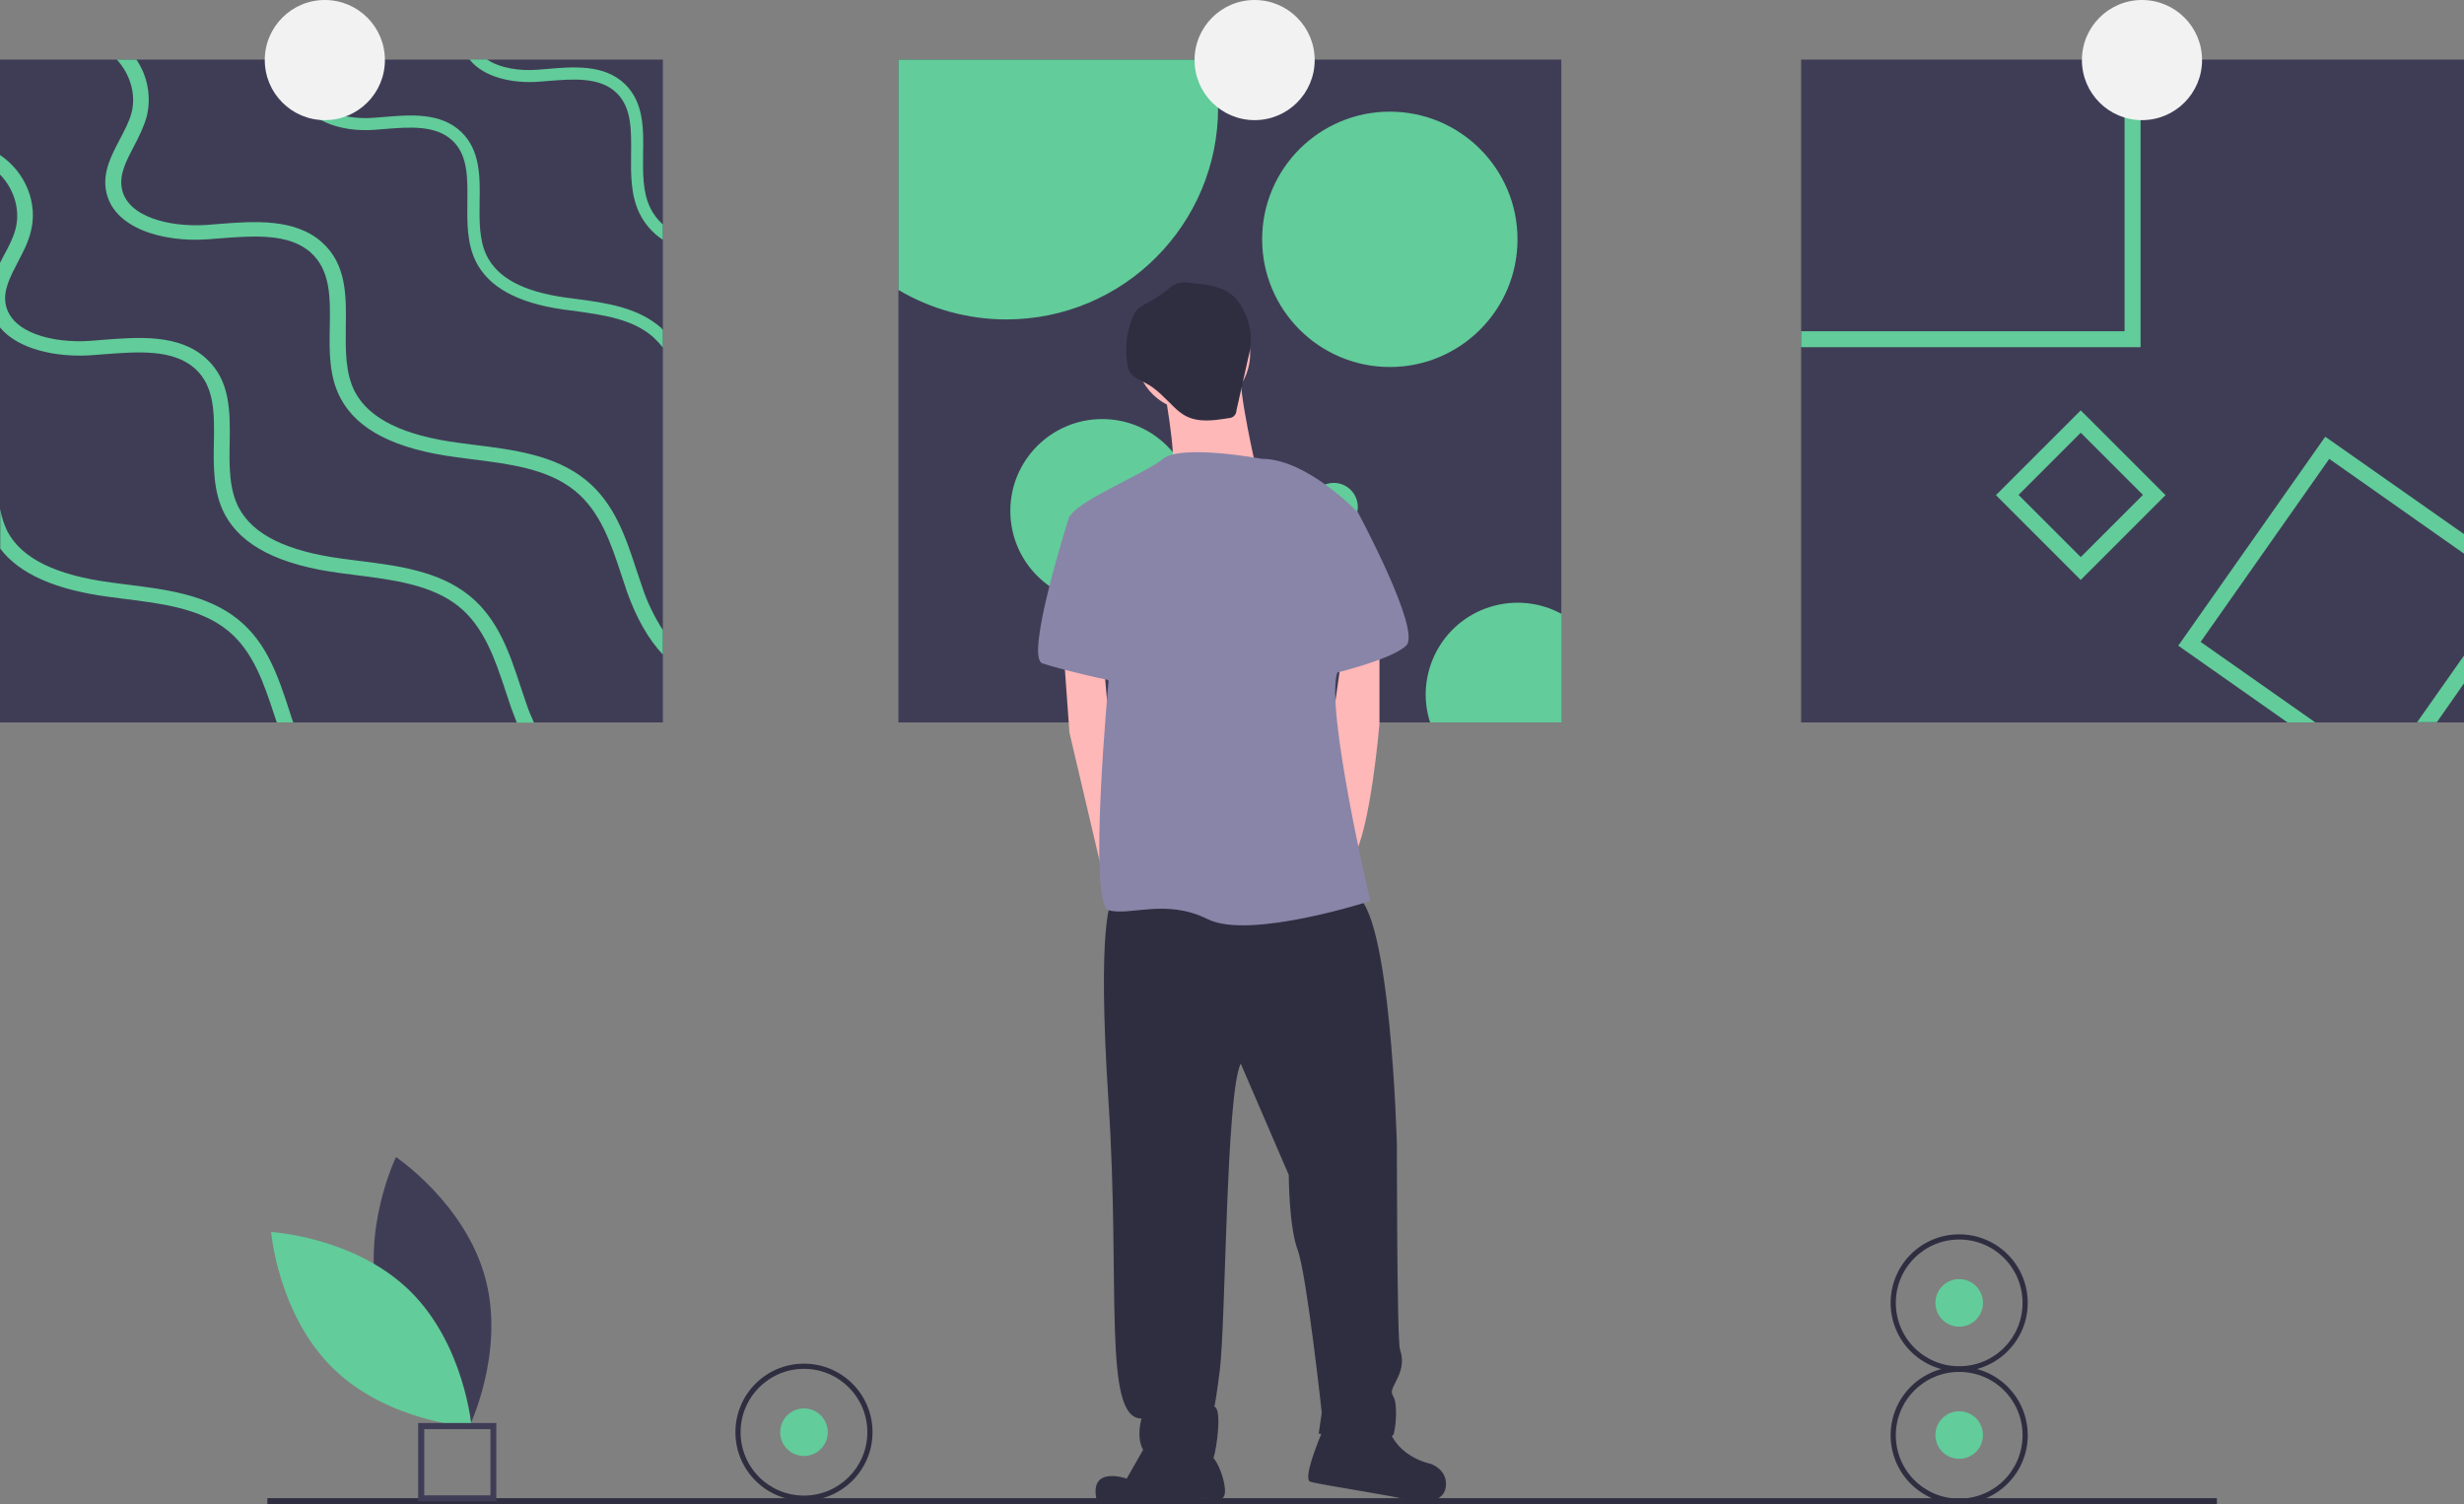<svg version="1.1" id="a97f4f18-b594-445c-bff7-5523e3bdff5d" xmlns="http://www.w3.org/2000/svg" x="0" y="0" viewBox="0 0 1046 638.6" style="enable-background:new 0 0 1046 638.6" xml:space="preserve"><rect x="0" y="0" width="1046" height="638.6" fill="#808080" stroke="none"/><style>.st0{fill:#3f3d56}.st1{fill:#62cc9a}.st2{fill:#2f2e41}.st3{fill:#f2f2f2}.st4{fill:#ffb8b8}.st5{fill:#8985a8}</style><path class="st0" d="M161.2 554.6c8.6 31.7 37.9 51.3 37.9 51.3s15.5-31.7 6.9-63.4-37.9-51.3-37.9-51.3-15.4 31.8-6.9 63.4z"/><path class="st1" d="M173.8 547.8c23.5 22.9 26.4 58 26.4 58s-35.2-1.9-58.7-24.8-26.4-58-26.4-58 35.2 2 58.7 24.8z"/><path class="st2" d="M113.5 636h827.6v2.6H113.5z"/><path class="st0" d="M210.7 637.3h-33.2v-33.2h33.2v33.2zm-30.6-2.5h28.1v-28.1h-28.1v28.1zM0 25.3h281.4v281.4H0z"/><path class="st1" d="M281.4 95.3v6.5c-4.3-2.8-7.8-6.8-10-11.4-3.7-7.7-3.6-16.5-3.5-25 .1-10.2.3-19.7-6.2-26-7.1-6.8-18.4-5.9-29.4-5-1.3.1-2.6.2-3.8.3-11 .8-23.3-1.9-29.2-9.5h7.4c5.4 3.7 13.8 5 21.4 4.4 1.2-.1 2.5-.2 3.8-.3 11.5-1 24.6-2.1 33.4 6.4 8 7.8 7.9 18.9 7.7 29.7-.1 8-.2 16.2 3 22.7 1.3 2.8 3.2 5.2 5.4 7.2zm0 44.7v7.6c-1.2-1.6-2.6-3.1-4.1-4.5-8.7-7.7-21.3-9.4-33.4-11.1-1.6-.2-3.1-.4-4.7-.6-19.7-2.8-31.9-9.6-37.3-20.6-3.7-7.7-3.6-16.5-3.5-25 .1-10.2.3-19.7-6.2-26-7.1-6.8-18.4-5.9-29.4-5-1.3.1-2.6.2-3.8.3-14.1 1.1-30.4-3.8-32.6-17.1-.8-4.5.4-8.7 2.1-12.7h5.6c-1.9 4-3.3 7.9-2.6 11.9 1.7 10.1 15.3 13.7 27.2 12.8 1.2-.1 2.5-.2 3.8-.3 11.5-1 24.6-2.1 33.4 6.4 8 7.8 7.9 18.9 7.7 29.7-.1 8-.2 16.2 3 22.7 4.6 9.4 15.5 15.3 33.4 17.8 1.5.2 3.1.4 4.6.6 12.9 1.7 26.2 3.6 36.1 12.3.2.3.5.6.7.8zm0 127.5v10.4c-6.1-6.5-11.2-15.4-15.2-26.6l-2.4-7.2c-4.4-13.3-8.9-27-19.8-35.8-11.6-9.4-28.1-11.4-44.1-13.4-2.1-.3-4.1-.5-6.1-.8-26-3.4-42.1-11.6-49.2-25-5-9.3-4.8-20-4.6-30.4.2-12.3.4-23.9-8.1-31.5-9.3-8.3-24.3-7.1-38.8-6-1.7.1-3.4.3-5.1.4-18.7 1.3-40.1-4.6-43-20.7-1.4-7.9 2.2-14.8 5.8-21.6 2-3.9 4-7.5 5-11.3 2.1-7.8-.5-16.5-6.2-22.7h8.3c4.8 7 6.4 15.8 4.4 24.1C61.1 53.8 59 58 56.9 62c-3.2 6.1-6.3 11.9-5.2 17.9 2.2 12.2 20.2 16.6 35.9 15.6 1.6-.1 3.3-.3 5-.4 15.2-1.2 32.5-2.5 44 7.7 10.6 9.4 10.4 22.9 10.2 36-.1 9.6-.3 19.6 3.9 27.6 6.1 11.4 20.5 18.5 44.1 21.6 2 .3 4 .5 6.1.8 17 2.1 34.6 4.3 47.7 14.9 12.3 9.9 17.1 24.5 21.7 38.6.8 2.4 1.6 4.8 2.4 7.1 2.1 6.4 5.1 12.4 8.7 18.1zM0 139c7.7 9.4 24.1 12.8 38.8 11.8 1.7-.1 3.4-.3 5.1-.4 14.5-1.1 29.4-2.3 38.8 6 8.5 7.6 8.3 19.2 8.1 31.5-.2 10.4-.3 21.1 4.6 30.4 7.1 13.4 23.2 21.6 49.2 25 2 .3 4.1.5 6.1.8 16 2 32.6 4.1 44.1 13.4 10.8 8.8 15.4 22.5 19.8 35.8l2.4 7.2c.8 2.2 1.6 4.3 2.4 6.3h7.3c-1.3-2.8-2.4-5.5-3.3-8.2-.8-2.4-1.6-4.7-2.4-7.1-4.6-14.1-9.5-28.7-21.7-38.6-13.1-10.6-30.7-12.8-47.7-14.9-2-.3-4.1-.5-6.1-.8-23.6-3.1-38.1-10.2-44.1-21.6-4.2-8-4.1-17.9-3.9-27.6.2-13.1.4-26.6-10.2-36-11.5-10.3-28.8-8.9-44-7.7-1.7.1-3.4.3-5 .4-15.7 1.1-33.6-3.3-35.9-15.6-1.1-5.9 2-11.7 5.2-17.9 2.1-4 4.3-8.1 5.4-12.6 3.3-12.1-2.1-25.5-13-32.8v8.3c6 6.1 8.7 15.1 6.6 23.1-1 3.8-2.9 7.5-5 11.3-.5 1-1.1 2.1-1.6 3.1V139zm124.5 167.7h-7c-.4-1.1-.7-2.2-1.1-3.3-4.4-13.3-8.9-27-19.8-35.8-11.6-9.4-28.1-11.4-44.1-13.4-2.1-.3-4.1-.5-6.1-.8-22.9-3-38.2-9.8-46.3-20.5V216c.5 3.4 1.6 6.6 3.1 9.7 6.1 11.4 20.5 18.5 44.1 21.6 2 .3 4 .5 6.1.8 17 2.1 34.6 4.3 47.7 14.9 12.3 9.9 17.1 24.5 21.7 38.6.5 1.7 1.1 3.4 1.7 5.1z"/><path class="st0" d="M381.4 25.3h281.4v281.4H381.4z"/><path class="st1" d="M517.1 45.7c0 49.6-40.2 89.9-89.9 89.9-16.1 0-31.9-4.3-45.8-12.5V25.3h133.3c1.6 6.7 2.4 13.5 2.4 20.4z"/><circle class="st1" cx="590" cy="101.6" r="54.2"/><circle class="st1" cx="467.9" cy="216.9" r="39"/><path class="st1" d="M662.9 260.6v46.1h-55.8c-6.6-20.5 4.8-42.5 25.3-49 10.1-3.2 21.1-2.2 30.5 2.9z"/><circle class="st1" cx="566.2" cy="215.2" r="10.2"/><path class="st0" d="M764.6 25.3H1046v281.4H764.6z"/><path class="st1" d="M901.9 25.3v115.3H764.6v6.8h144.1V25.3h-6.8zm132.5 281.4 11.6-16.6v-11.8l-19.9 28.3h8.3v.1zm-47.3-121.3-62.4 88.7 46.4 32.6h11.8l-48.7-34.2 54.6-77.7 57.3 40.3v-8.3l-59-41.4zm-103.8-11.2-36 36 36 36 36-36-36-36zm-26.4 35.9 26.4-26.4 26.4 26.4-26.4 26.4-26.4-26.4z"/><circle class="st3" cx="137.9" cy="25.5" r="25.5"/><circle class="st3" cx="532.6" cy="25.5" r="25.5"/><circle class="st3" cx="909.3" cy="25.5" r="25.5"/><circle transform="rotate(-57.508 506.405 150.08)" class="st4" cx="506.4" cy="150.1" r="24.3"/><path class="st4" d="M493.6 161.6s6.4 33.2 3.8 39.6 35.8-2.6 35.8-2.6-7.7-33.2-6.4-40.9-33.2 3.9-33.2 3.9zm-42.1 114.9L454 311l12.7 54.1 3.9 14.9 6.4-23-6.4-52.4-2.1-23.6zm134.1-5.1v35.8s-3.8 46-11.5 57.5-10.2-46-10.2-46l6-42.1 15.7-5.2z"/><path class="st2" d="M471.9 382.5s-6.4 7.7-1.3 85.6-2.6 134.1 14 134.1c0 0-5.1 16.6 8.9 17.9s20.4 2.6 21.7-1.3 3.8-21.7 0-21.7c0 0 0 5.1 2.6-15.3s2.6-117.5 8.9-130.3l20.4 47.3s0 21.7 3.8 31.9 10.2 69 10.2 69l-1.3 8.9s30.7 5.1 31.9 0 1.3-12.8 0-15.3-1.3-2.6 1.3-7.7 2.6-8.9 1.3-12.8S593 486 593 486s-2.6-100.9-17.9-106-103.2 2.5-103.2 2.5z"/><path class="st2" d="m488.5 609.8-10.2 17.9s-16-5.7-12.8 8.9c27.5 1.9 46.6-.6 46.6-.6s6.4 2.6 7.7-1.3-3.2-17.2-7-17.2-24.3-7.7-24.3-7.7zm74.1-5.1s-10.2 23-6.4 24.3 38.3 6.4 40.9 7.7 15.3 2.6 16.6-5.1-6.4-10.2-6.4-10.2-14-2.6-17.9-15.3-26.8-1.4-26.8-1.4z"/><path class="st5" d="M535.8 194.8s-34.5-6.4-42.1 0-39.7 19.1-39.7 25.5 16.6 69 16.6 69-8.9 94.5 0 97.1 24.3-5.1 42.1 3.8c17.8 8.9 69-7.7 69-7.7s-19.2-81.7-14-97.1 8.9-67.7 8.9-67.7-21.7-22.9-40.8-22.9z"/><path class="st5" d="m463 216.5-9 2.5s-19.2 60-11.5 62.6 29.4 7.7 31.9 7.7-11.4-72.8-11.4-72.8zm93.2-6.4 20.4 7.7s26.8 49.8 20.4 56.2-34.5 12.8-34.5 12.8l-6.3-76.7z"/><path class="st2" d="M505.7 120.1c-2-.4-4.1-.3-6.1.3-1.6.7-3 1.7-4.3 2.8-2.3 1.8-4.8 3.5-7.4 4.9-2.1 1.1-4.3 2.2-5.7 4-.7.9-1.2 2-1.6 3.1-2.5 6.4-3.2 13.3-1.9 20 .1 1 .4 1.9.9 2.7 1.3 2.4 4.3 3.4 6.7 4.7 4.7 2.4 8.2 6.5 12.1 10.2 1.4 1.4 3 2.7 4.8 3.7 5.5 3 12.2 2 18.4 1 1.8 0 3.3-1.5 3.3-3.3l4.9-21.9c.9-3.2 1.3-6.6 1.2-9.9-.3-5.3-3.2-12.7-7.1-16.4-4.7-4.6-12.3-5.3-18.2-5.9z"/><circle class="st1" cx="341.3" cy="608" r="10.1"/><path class="st2" d="M341.3 637.1c-16.1 0-29.1-13-29.1-29.1s13-29.1 29.1-29.1 29.1 13 29.1 29.1c0 16-13 29.1-29.1 29.1zm0-56c-14.8 0-26.9 12-26.9 26.9s12 26.9 26.9 26.9c14.8 0 26.9-12 26.9-26.9 0-14.9-12.1-26.9-26.9-26.9z"/><circle class="st1" cx="831.7" cy="609.2" r="10.1"/><path class="st2" d="M831.7 638.4c-16.1 0-29.1-13-29.1-29.1s13-29.1 29.1-29.1 29.1 13 29.1 29.1c0 16-13 29-29.1 29.1zm0-56c-14.8 0-26.9 12-26.9 26.9s12 26.9 26.9 26.9 26.9-12 26.9-26.9c0-14.9-12-26.9-26.9-26.9z"/><circle class="st1" cx="831.7" cy="553.1" r="10.1"/><path class="st2" d="M831.7 582.2c-16.1 0-29.1-13-29.1-29.1s13-29.1 29.1-29.1 29.1 13 29.1 29.1c0 16-13 29-29.1 29.1zm0-56c-14.8 0-26.9 12-26.9 26.9s12 26.9 26.9 26.9 26.9-12 26.9-26.9c0-14.9-12-26.9-26.9-26.9z"/></svg>